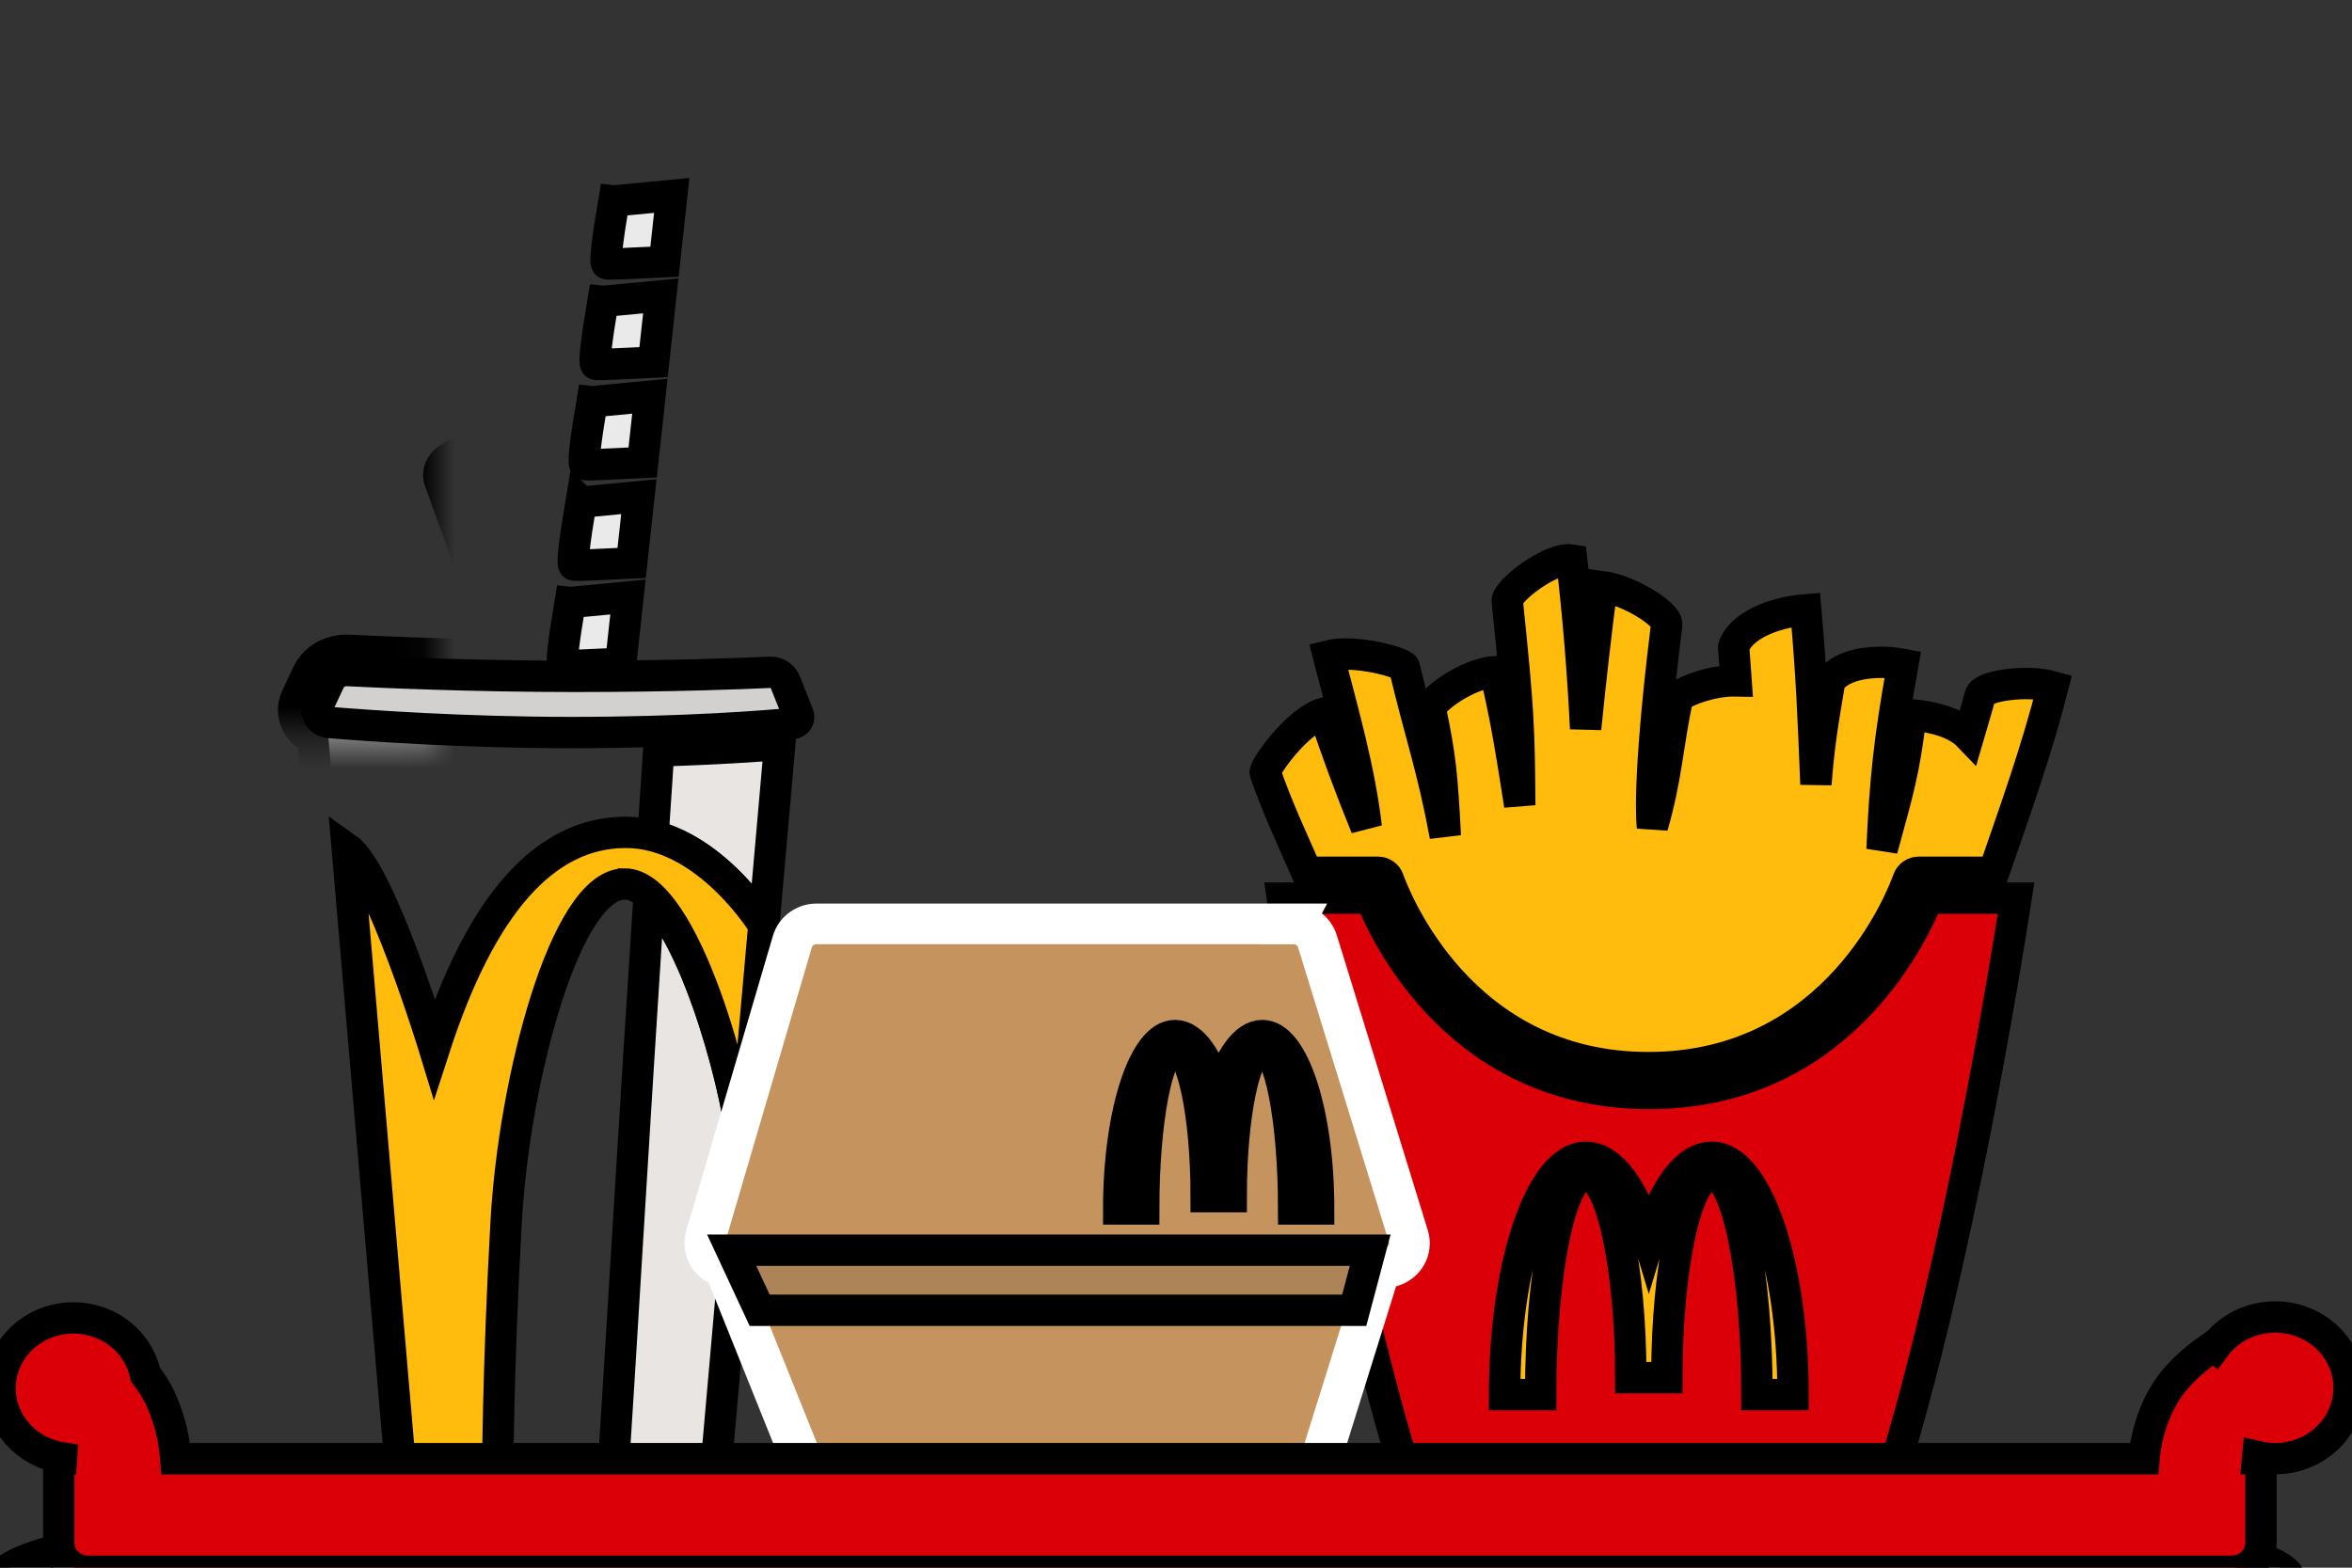 <svg width="75" height="50" xmlns="http://www.w3.org/2000/svg" fill="none">
    <rect width="100%" height="100%" fill="#333333" stroke="none"/>
    <mask height="20" width="10" y="4" x="4" maskUnits="userSpaceOnUse" id="mask0_878_83783">
        <path id="svg_1" fill="white" d="m13.923,4.506l-8.951,0l0,18.846l8.951,0l0,-18.846z"/>
    </mask>
    <mask height="19" width="16" y="5" x="20" maskUnits="userSpaceOnUse" id="mask1_878_83783">
        <path id="svg_2" fill="white" d="m20.886,5.994l14.42,0l0,17.854l-14.42,0l0,-17.854z"/>
    </mask>
    <g>
        <title>Layer 1</title>
        <g stroke="null" id="svg_23">
            <path stroke="null" id="svg_3" fill="#F1F1F1" d="m36.516,53.561c20.167,0 36.516,-1.407 36.516,-3.143c0,-1.736 -16.349,-3.143 -36.516,-3.143c-20.167,0 -36.516,1.407 -36.516,3.143c0,1.736 16.349,3.143 36.516,3.143z"/>
            <g stroke="null" id="svg_4" mask="url(#mask0_878_83783)">
                <path stroke="null" id="svg_5" fill="white" d="m15.737,14.202c0.071,0 0.14,0.003 0.21,0.009c0.297,0.027 0.547,0.203 0.637,0.45l2.263,6.263c2.894,-0.01 4.899,-0.092 5.654,-0.128c0.023,-0.001 0.045,-0.002 0.068,-0.002c0.525,0 0.997,0.3 1.175,0.745l0.417,1.049c0.1,0.251 0.063,0.523 -0.1,0.747c-0.108,0.147 -0.262,0.259 -0.44,0.323l-1.989,22.581c-0.03,0.333 -0.221,0.64 -0.524,0.84c-0.323,0.214 -0.89,0.523 -1.758,0.784c-1.033,0.311 -2.225,0.475 -3.543,0.486c-0.002,0 -0.005,0 -0.007,0c-0.002,0 -0.005,0 -0.007,0c-1.317,-0.011 -2.509,-0.174 -3.543,-0.486c-0.868,-0.261 -1.434,-0.57 -1.757,-0.784c-0.303,-0.2 -0.494,-0.507 -0.524,-0.84l-1.997,-22.673c-0.175,-0.084 -0.324,-0.208 -0.433,-0.364c-0.202,-0.289 -0.234,-0.647 -0.086,-0.96l0.36,-0.765c0.21,-0.448 0.695,-0.737 1.234,-0.737c0.024,0 0.049,0 0.074,0.002c0.774,0.038 2.66,0.123 4.915,0.162l-2.009,-5.562c-0.095,-0.264 0.014,-0.551 0.271,-0.715c0.152,-0.097 0.331,-0.184 0.516,-0.255c0.024,-0.009 0.048,-0.017 0.074,-0.024l0.331,-0.092c0.028,-0.008 0.056,-0.014 0.085,-0.019c0.146,-0.025 0.291,-0.037 0.432,-0.037z" clip-rule="evenodd" fill-rule="evenodd"/>
            </g>
            <path stroke="null" id="svg_6" fill="#D3D1D0" d="m25.038,21.748l0.417,1.049c0.05,0.126 -0.037,0.264 -0.178,0.277c-0.82,0.078 -3.4,0.29 -7.056,0.29c-3.434,0 -6.499,-0.22 -7.734,-0.322c-0.284,-0.024 -0.457,-0.307 -0.341,-0.555l0.36,-0.766c0.101,-0.213 0.329,-0.346 0.575,-0.334c1.055,0.053 4.018,0.185 7.221,0.185c3.197,0 5.412,-0.091 6.244,-0.13c0.217,-0.011 0.417,0.114 0.494,0.308z" clip-rule="evenodd" fill-rule="evenodd"/>
            <path stroke="null" id="svg_7" fill="#E9E5E3" d="m24.354,29.511c0,0 -1.416,-2.315 -3.531,-2.852c0.063,-0.946 0.167,-2.494 0.181,-2.71c1.86,-0.057 3.145,-0.146 3.86,-0.207l-1.068,12.13l-0.909,10.319c-0.013,0.148 -0.097,0.286 -0.232,0.376c-0.523,0.345 -2.044,1.139 -4.984,1.139c-0.685,0 -1.284,-0.045 -1.806,-0.117c0,-0.147 0.005,-0.331 0.003,-0.465c2.426,0.225 3.682,-0.336 3.735,-1.025c0.057,-0.738 0.663,-10.94 1.095,-17.549c1.584,1.393 2.922,6.534 3.004,8.294l0.653,-7.332z" clip-rule="evenodd" fill-rule="evenodd"/>
            <path stroke="null" id="svg_8" fill="#FFBC0D" d="m19.919,28.194c-1.902,0 -3.526,6.26 -3.778,10.757c-0.266,4.748 -0.274,8.155 -0.274,8.638c-1.8,-0.317 -2.69,-0.882 -3.002,-1.125c-0.087,-0.067 -0.14,-0.16 -0.148,-0.261l-1.643,-19.13c1.066,0.758 2.777,6.359 2.777,6.359c1.484,-4.58 3.518,-6.885 6.106,-6.885c2.587,0 4.4,2.965 4.4,2.965l-0.653,7.331c-0.094,-2.043 -1.883,-8.649 -3.785,-8.649z" clip-rule="evenodd" fill-rule="evenodd"/>
            <path stroke="null" id="svg_9" fill="#EAEAEA" d="m19.576,6.409c-0.224,1.333 -0.297,2.004 -0.218,2.011c0.078,0.008 0.689,-0.016 1.832,-0.072l0.23,-2.115l-1.843,0.176z" clip-rule="evenodd" fill-rule="evenodd"/>
            <path stroke="null" id="svg_10" fill="#EAEAEA" d="m19.227,9.613c-0.224,1.333 -0.297,2.004 -0.218,2.011c0.078,0.008 0.689,-0.016 1.832,-0.072l0.23,-2.115l-1.843,0.176z" clip-rule="evenodd" fill-rule="evenodd"/>
            <path stroke="null" id="svg_11" fill="#EAEAEA" d="m18.879,12.813c-0.224,1.333 -0.297,2.004 -0.218,2.011c0.078,0.008 0.689,-0.016 1.832,-0.072l0.23,-2.115l-1.843,0.176z" clip-rule="evenodd" fill-rule="evenodd"/>
            <path stroke="null" id="svg_12" fill="#EAEAEA" d="m18.528,16.017c-0.224,1.333 -0.297,2.004 -0.218,2.011c0.078,0.008 0.689,-0.016 1.832,-0.072l0.23,-2.115l-1.844,0.176z" clip-rule="evenodd" fill-rule="evenodd"/>
            <path stroke="null" id="svg_13" fill="#EAEAEA" d="m18.18,19.217c-0.224,1.333 -0.297,2.004 -0.218,2.011c0.078,0.008 0.689,-0.016 1.832,-0.072l0.23,-2.115l-1.843,0.176z" clip-rule="evenodd" fill-rule="evenodd"/>
            <g stroke="null" id="svg_14" mask="url(#mask1_878_83783)">
                <path stroke="null" id="svg_15" fill="white" d="m50.023,16.896c-1.034,0 -2.148,0.92 -2.49,1.274c-0.231,0.239 -0.532,0.614 -0.481,1.096c0.049,0.469 0.092,0.885 0.128,1.26c-0.478,0.106 -0.971,0.326 -1.393,0.587c-0.003,-0.014 -0.007,-0.027 -0.01,-0.04c-0.146,-0.614 -0.78,-0.821 -1.362,-0.969c-0.295,-0.074 -0.885,-0.2 -1.502,-0.2c-0.299,0 -0.571,0.031 -0.81,0.09c-0.535,0.134 -0.858,0.646 -0.728,1.151c0.069,0.269 0.14,0.539 0.211,0.808c0.001,0.001 0.001,0.001 0.001,0.002c-1.171,0.541 -2.054,2.029 -2.063,2.045c-0.087,0.154 -0.292,0.516 -0.144,0.94c0.332,0.953 0.674,1.723 1.036,2.538c0.024,0.051 0.046,0.103 0.069,0.155l-0.353,0.377c-0.198,0.211 -0.287,0.494 -0.244,0.772c0.295,1.91 1.88,11.791 4.029,18.675c0.058,0.183 0.171,0.346 0.327,0.467l1.379,1.075c0.186,0.145 0.416,0.221 0.651,0.221c0.117,0 0.234,-0.019 0.349,-0.058c1.798,-0.616 3.185,-1.02 5.97,-1.02c2.787,0 4.174,0.404 5.971,1.02c0.114,0.039 0.232,0.058 0.349,0.058c0.234,0 0.465,-0.077 0.651,-0.221l1.379,-1.075c0.156,-0.121 0.269,-0.284 0.327,-0.467c2.148,-6.884 3.734,-16.765 4.029,-18.675c0.041,-0.266 -0.037,-0.535 -0.217,-0.743l-0.364,-0.42c0.031,-0.089 0.061,-0.177 0.092,-0.265c0.597,-1.723 1.162,-3.351 1.644,-5.227c0.128,-0.493 -0.178,-0.994 -0.694,-1.141c-0.336,-0.095 -0.724,-0.144 -1.153,-0.144c-0.647,0 -2.18,0.107 -2.447,1.099c-0.009,0.033 -0.017,0.065 -0.026,0.096c-0.172,-0.05 -0.355,-0.091 -0.549,-0.124c0.032,-0.182 0.064,-0.37 0.1,-0.566c0.09,-0.508 -0.265,-0.995 -0.803,-1.097c-0.293,-0.055 -0.597,-0.084 -0.905,-0.084c-0.48,0 -0.916,0.067 -1.293,0.194c-0.025,-0.311 -0.052,-0.638 -0.083,-0.99c-0.044,-0.5 -0.49,-0.878 -1.014,-0.878c-0.027,0 -0.056,0.001 -0.083,0.003c-1.344,0.1 -2.854,0.724 -3.2,1.89c-0.03,0.106 -0.043,0.216 -0.034,0.326l0.011,0.155c0.001,0.005 0.001,0.012 0.002,0.017c-0.079,0.018 -0.156,0.038 -0.232,0.06c0.033,-0.289 0.07,-0.595 0.11,-0.914c0.069,-0.563 -0.308,-1.085 -1.151,-1.597c-0.281,-0.17 -1.017,-0.576 -1.792,-0.672c-0.028,-0.004 -0.056,-0.006 -0.085,-0.007c-0.051,-0.421 -0.39,-0.761 -0.835,-0.834c-0.088,-0.015 -0.181,-0.022 -0.275,-0.022z" clip-rule="evenodd" fill-rule="evenodd"/>
            </g>
            <path stroke="null" id="svg_16" fill="#DB0007" d="m46.272,48.263c1.963,-0.672 3.429,-1.077 6.32,-1.077c2.891,0 4.357,0.405 6.32,1.077l1.379,-1.075c2.12,-6.796 3.684,-16.512 3.998,-18.544l-2.819,0c-0.508,1.263 -2.885,6.231 -8.878,6.231c-5.993,0 -8.37,-4.968 -8.878,-6.231l-2.819,0c0.314,2.032 1.878,11.748 3.998,18.544l1.379,1.075z" clip-rule="evenodd" fill-rule="evenodd"/>
            <path stroke="null" id="svg_17" fill="#FFBC0D" d="m41.67,27.82l2.264,0c0.153,0 0.29,0.091 0.337,0.229c0.22,0.614 2.314,6.002 8.291,6.002c5.977,0 8.07,-5.388 8.29,-6.002c0.049,-0.137 0.184,-0.229 0.337,-0.229l2.387,0c0.696,-2.018 1.344,-3.808 1.886,-5.917c-0.837,-0.238 -2.237,-0.026 -2.317,0.274c-0.138,0.513 -0.223,0.778 -0.371,1.286c-0.38,-0.397 -1.074,-0.6 -1.839,-0.669c-0.209,1.803 -0.419,2.465 -0.921,4.3c0.1,-2.281 0.242,-3.546 0.663,-5.905c-0.863,-0.164 -1.988,-0.03 -2.335,0.556c-0.229,1.348 -0.351,2.095 -0.436,3.267c-0.086,-2.125 -0.129,-3.355 -0.324,-5.564c-1.094,0.083 -2.111,0.558 -2.299,1.194c0.023,0.289 0.061,0.786 0.08,1.074c-0.754,-0.016 -1.568,0.289 -1.863,0.512c-0.336,1.578 -0.345,2.515 -0.808,4.127c0,0 -0.187,-1.246 0.455,-6.438c0.038,-0.312 -1.192,-1.1 -2.066,-1.21c-0.196,1.512 -0.368,3.021 -0.519,4.53c-0.086,-1.78 -0.232,-3.569 -0.443,-5.376c-0.664,-0.111 -2.087,1.003 -2.056,1.312c0.372,3.563 0.379,4.127 0.399,6.512c-0.338,-2.165 -0.48,-2.964 -0.79,-4.267c-0.872,0.061 -2.117,0.936 -2.052,1.239c0.308,1.458 0.369,2.097 0.468,4.006c-0.436,-2.31 -0.748,-3.043 -1.307,-5.382c-0.034,-0.143 -1.568,-0.577 -2.42,-0.364c0.473,1.83 0.999,3.664 1.206,5.466c-0.485,-1.185 -0.936,-2.395 -1.345,-3.64c-0.847,0.228 -1.926,1.76 -1.877,1.899c0.41,1.174 0.832,2.053 1.323,3.176z" clip-rule="evenodd" fill-rule="evenodd"/>
            <path stroke="null" id="svg_18" fill="#FFBC0D" d="m54.59,36.911c-0.812,0 -1.537,1.018 -2.012,2.611c-0.474,-1.593 -1.199,-2.611 -2.013,-2.611c-1.428,0 -2.586,3.388 -2.586,7.567l1.149,0c0,-3.88 0.644,-7.026 1.437,-7.026c0.794,0 1.438,2.904 1.438,6.486l1.149,0c0,-3.582 0.643,-6.486 1.437,-6.486c0.794,0 1.437,3.146 1.437,7.026l1.15,0c0,-4.178 -1.157,-7.567 -2.586,-7.567z" clip-rule="evenodd" fill-rule="evenodd"/>
            <path stroke="white" id="svg_19" stroke-width="1.295" fill="#C5945E" d="m41.243,29.468c0.354,0 0.666,0.225 0.767,0.552l2.902,9.414c0.126,0.409 -0.115,0.839 -0.539,0.961c-0.074,0.021 -0.151,0.032 -0.228,0.032l-0.117,-0.002l-2.016,6.451c-0.085,0.272 -0.315,0.472 -0.594,0.531l-0.172,0.018l-14.785,0c-0.33,0 -0.627,-0.196 -0.746,-0.493l-2.621,-6.525c-0.356,-0.078 -0.622,-0.386 -0.622,-0.754c0,-0.071 0.01,-0.142 0.03,-0.211l2.766,-9.414c0.098,-0.332 0.412,-0.562 0.77,-0.562l15.206,0z" clip-rule="evenodd" fill-rule="evenodd"/>
            <path stroke="null" id="svg_20" fill="#AD8458" d="m23.333,39.874l20.359,0l-0.509,1.917l-18.959,0l-0.892,-1.917z" clip-rule="evenodd" fill-rule="evenodd"/>
            <path stroke="null" id="svg_21" fill="#FFBC0D" d="m40.255,33.028c-0.563,0 -1.066,0.744 -1.394,1.908c-0.329,-1.164 -0.831,-1.908 -1.395,-1.908c-0.99,0 -1.793,2.477 -1.793,5.532l0.797,0c0,-2.837 0.446,-5.136 0.996,-5.136c0.551,0 0.997,2.123 0.997,4.741l0.797,0c0,-2.618 0.446,-4.741 0.996,-4.741c0.551,0 0.996,2.3 0.996,5.136l0.797,0c0,-3.055 -0.802,-5.532 -1.793,-5.532z" clip-rule="evenodd" fill-rule="evenodd"/>
            <path stroke="null" id="svg_22" fill="#DB0007" d="m2.809,50.114c-0.517,0 -0.936,-0.404 -0.936,-0.904l0,-2.688l0.087,0l0.002,-0.029c-1.112,-0.174 -1.962,-1.1 -1.962,-2.215c0,-1.24 1.048,-2.245 2.341,-2.245c1.136,0 2.083,0.776 2.296,1.806c0.094,0.121 0.18,0.242 0.257,0.364c0.363,0.576 0.646,1.432 0.711,2.32l62.763,0c0.075,-0.888 0.405,-1.744 0.827,-2.32c0.257,-0.351 0.603,-0.693 1.038,-1.025l0.343,-0.247l0.045,0.035c0.426,-0.582 1.131,-0.962 1.929,-0.962c1.301,0 2.356,1.012 2.356,2.259c0,1.248 -1.055,2.259 -2.356,2.259c-0.191,0 -0.377,-0.022 -0.555,-0.063l-0.006,0.063l0.108,0l0,2.688c0,0.499 -0.419,0.904 -0.936,0.904l-68.351,0z" clip-rule="evenodd" fill-rule="evenodd"/>
        </g>
    </g>
</svg>
